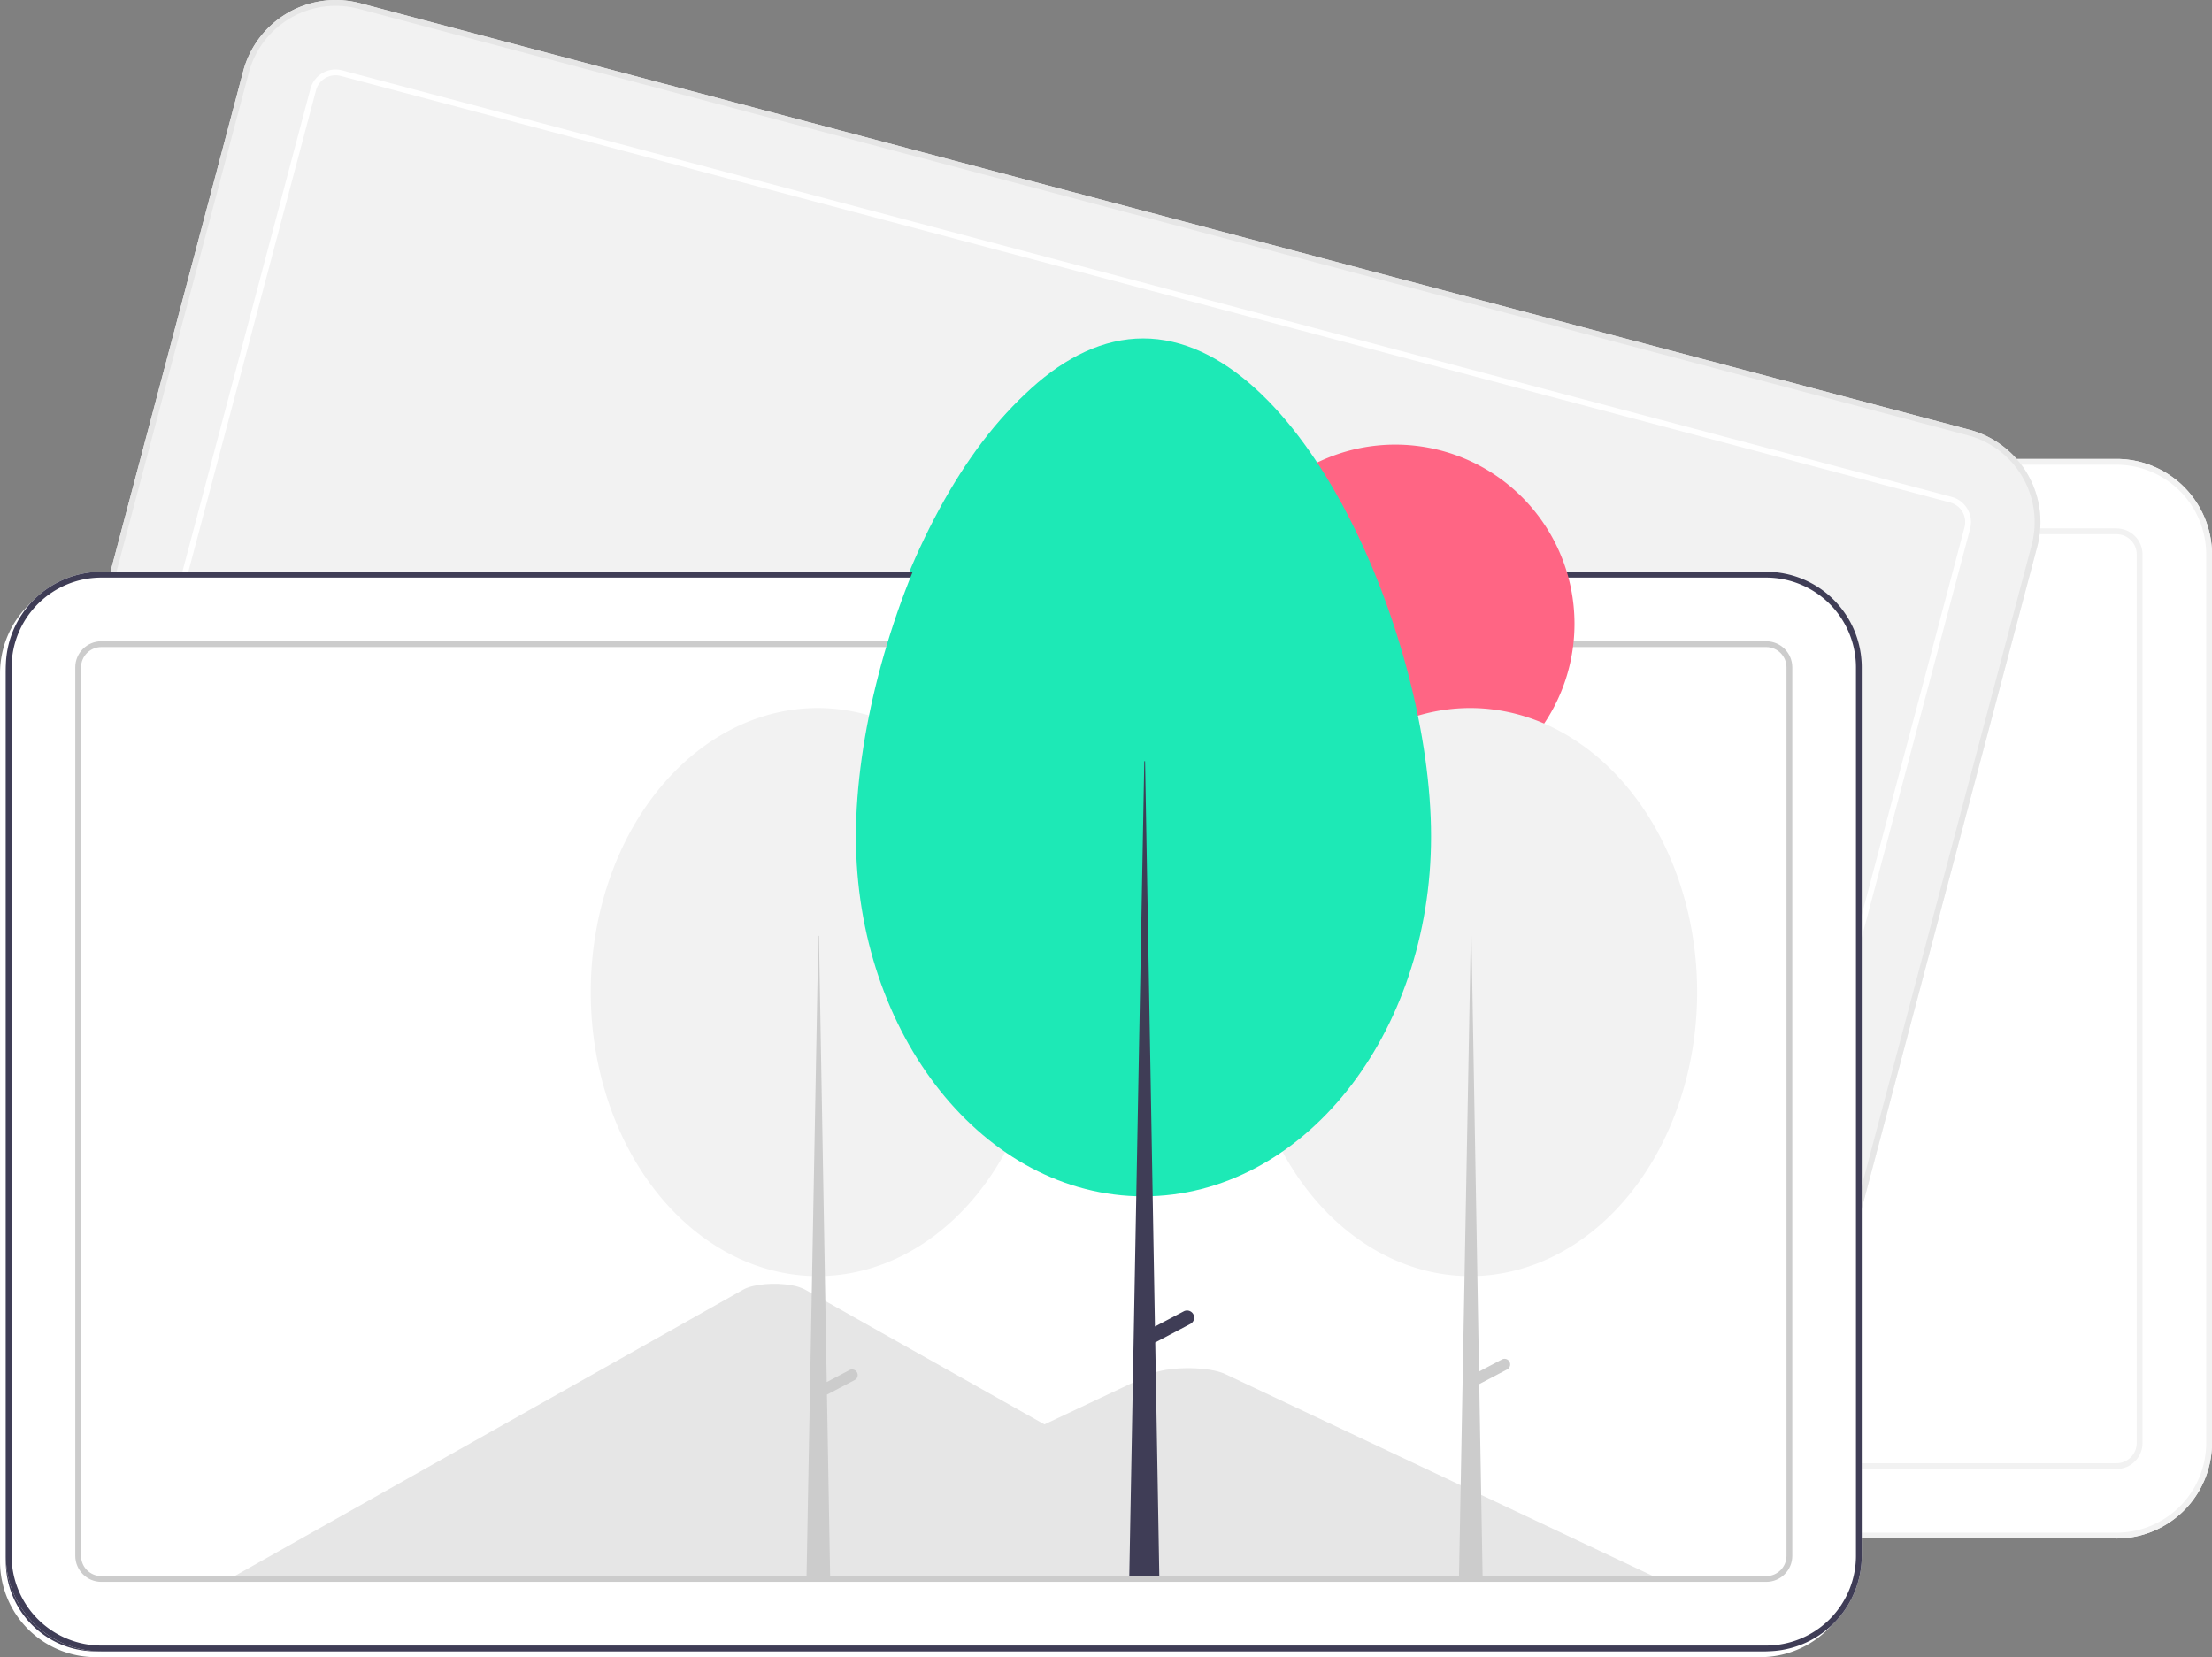 <svg xmlns="http://www.w3.org/2000/svg" width="119.485" height="89.526" viewBox="16.257 33.736 119.485 89.526"><rect x="16.257" y="33.736" width="119.485" height="89.526" fill="#808080" stroke="none"/><g data-name="undraw_images_re_0kll"><path d="M130.583 116.851H40.649a5.166 5.166 0 0 1-5.16-5.16V63.69a5.166 5.166 0 0 1 5.16-5.16h89.934a5.166 5.166 0 0 1 5.16 5.16v48.002a5.166 5.166 0 0 1-5.16 5.16Z" fill="#fff" fill-rule="evenodd" data-name="Path 32807"/><path d="M130.583 116.851H40.649a5.166 5.166 0 0 1-5.16-5.16V63.69a5.166 5.166 0 0 1 5.16-5.16h89.934a5.166 5.166 0 0 1 5.16 5.16v48.002a5.166 5.166 0 0 1-5.16 5.16Zm-89.934-58.01a4.853 4.853 0 0 0-4.847 4.848v48.002a4.853 4.853 0 0 0 4.847 4.847h89.934a4.853 4.853 0 0 0 4.847-4.847V63.69a4.853 4.853 0 0 0-4.847-4.847H40.649Z" fill="#f2f2f2" fill-rule="evenodd" data-name="Path 32808"/><path d="M130.583 113.099H40.649c-.776-.001-1.406-.63-1.407-1.408V63.69c.001-.777.63-1.406 1.407-1.407h89.934c.777 0 1.406.63 1.407 1.407v48.002c0 .777-.63 1.407-1.407 1.408ZM40.649 62.595c-.604 0-1.094.49-1.094 1.094v48.002c0 .605.49 1.094 1.094 1.095h89.934c.604 0 1.094-.49 1.094-1.095V63.69c0-.604-.49-1.094-1.094-1.094H40.649Z" fill="#f2f2f2" fill-rule="evenodd" data-name="Path 32809"/><path d="M107.694 113.327 20.762 90.283a5.166 5.166 0 0 1-3.665-6.31l12.3-46.4a5.166 5.166 0 0 1 6.31-3.665l86.93 23.044a5.166 5.166 0 0 1 3.666 6.31l-12.3 46.4a5.166 5.166 0 0 1-6.31 3.665Z" fill="#f2f2f2" fill-rule="evenodd" data-name="Path 32810"/><path d="M107.694 113.327 20.762 90.283a5.166 5.166 0 0 1-3.665-6.31l12.3-46.4a5.166 5.166 0 0 1 6.31-3.665l86.93 23.044a5.166 5.166 0 0 1 3.666 6.31l-12.3 46.4a5.166 5.166 0 0 1-6.31 3.665ZM35.626 34.211a4.853 4.853 0 0 0-5.927 3.443l-12.3 46.4a4.853 4.853 0 0 0 3.444 5.927l86.93 23.044a4.853 4.853 0 0 0 5.928-3.443l12.3-46.4a4.853 4.853 0 0 0-3.444-5.927L35.627 34.21Z" fill="#e6e6e6" fill-rule="evenodd" data-name="Path 32811"/><path d="M108.655 109.7 21.724 86.656c-.75-.2-1.198-.97-1-1.72l12.3-46.4c.2-.751.97-1.198 1.72-1l86.932 23.044c.75.2 1.198.97 1 1.72l-12.3 46.4c-.2.75-.97 1.198-1.72 1Zm-73.99-71.862a1.096 1.096 0 0 0-1.339.778l-12.3 46.4a1.096 1.096 0 0 0 .778 1.338l86.931 23.044a1.096 1.096 0 0 0 1.339-.778l12.3-46.4a1.096 1.096 0 0 0-.778-1.338L34.665 37.838Z" fill="#fff" fill-rule="evenodd" data-name="Path 32812"/><path d="M111.35 123.262H21.418a5.166 5.166 0 0 1-5.16-5.16V70.1a5.166 5.166 0 0 1 5.16-5.16h89.934a5.166 5.166 0 0 1 5.16 5.16v48.002a5.166 5.166 0 0 1-5.16 5.16Z" fill="#fff" fill-rule="evenodd" data-name="Path 32813"/><path d="M86.917 119.197H28.84c-.073 0-.145-.002-.217-.006l27.468-15.47c.522-.3 1.696-.406 2.62-.236.254.04.5.12.727.237l18.434 10.38.884.498 8.16 4.597Z" fill="#e6e6e6" fill-rule="evenodd" data-name="Path 32814"/><path d="M105.24 119.196H55.007l9.734-4.597.7-.33 12.684-5.991c.832-.393 2.832-.417 3.81-.075.066.024.126.048.183.075l23.12 10.918Z" fill="#e6e6e6" fill-rule="evenodd" data-name="Path 32815"/><path d="M21.417 65.253A4.853 4.853 0 0 0 16.57 70.1v48.002a4.853 4.853 0 0 0 4.847 4.847h89.933a4.853 4.853 0 0 0 4.848-4.847V70.1a4.853 4.853 0 0 0-4.848-4.847H21.417Z" fill="#3f3d56" fill-rule="evenodd" data-name="Path 32816"/><path d="M111.35 119.51H21.418c-.777-.002-1.406-.631-1.407-1.408V70.1c0-.777.63-1.407 1.407-1.407h89.934c.776 0 1.406.63 1.407 1.407v48.002c-.001.777-.63 1.406-1.407 1.407ZM21.418 69.004c-.604.001-1.094.49-1.095 1.095v48.002c.001.604.49 1.094 1.095 1.095h89.934c.604-.001 1.093-.49 1.094-1.095V70.1c0-.604-.49-1.094-1.094-1.095H21.417Z" fill="#ccc" fill-rule="evenodd" data-name="Path 32817"/><path d="M81.633 67.7a9.68 9.68 0 1 1 0 .1z" fill="#ff6584" fill-rule="evenodd" data-name="Ellipse 733"/><path d="M83.1 87.595a12.259 15.345 0 1 1 0 .1z" fill="#f2f2f2" fill-rule="evenodd" data-name="Ellipse 734"/><path d="M95.392 84.61h.034l.606 34.756h-1.28l.64-34.757Z" fill="#ccc" fill-rule="evenodd" data-name="Path 32818"/><path d="M97.483 107.62a.303.303 0 0 1-.126.409l-1.759.926-.282-.537 1.758-.926a.303.303 0 0 1 .41.127Z" fill="#ccc" fill-rule="evenodd" data-name="Path 32819"/><path d="M47.855 87.595a12.259 15.345 0 1 1 0 .1z" fill="#f2f2f2" fill-rule="evenodd" data-name="Ellipse 735"/><path d="M62.239 108.194a.303.303 0 0 0-.41-.127l-1.227.646-.42-24.104h-.034l-.64 34.757h1.28l-.174-9.974 1.498-.789a.303.303 0 0 0 .127-.41Z" fill="#ccc" fill-rule="evenodd" data-name="Path 32820"/><path d="M77.694 52.333c8.579 0 15.552 16.164 15.552 26.903 0 10.738-6.955 19.443-15.534 19.443S62.18 89.974 62.18 79.236c0-10.739 6.936-26.903 15.515-26.903Z" fill="#1de9b6" fill-rule="evenodd" data-name="Path 32821"/><path d="M80.404 105.053a.384.384 0 0 0-.519-.16l-1.555.818-.533-30.542h-.042l-.81 44.04h1.62l-.22-12.637 1.898-1a.384.384 0 0 0 .161-.519Z" fill="#3f3d56" fill-rule="evenodd" data-name="Path 32822"/><path d="M111.663 122.95H21.73a5.166 5.166 0 0 1-5.16-5.16V69.786a5.166 5.166 0 0 1 5.16-5.16h89.933a5.166 5.166 0 0 1 5.16 5.16v48.002a5.166 5.166 0 0 1-5.16 5.16Z" fill="#fff" fill-rule="evenodd" data-name="Path 32823"/><path d="M87.23 118.884H29.152c-.073 0-.145-.002-.217-.006l27.467-15.47c.523-.3 1.697-.405 2.621-.235.254.039.5.118.727.236l18.434 10.381.883.497 8.161 4.597Z" fill="#e6e6e6" fill-rule="evenodd" data-name="Path 32824"/><path d="M105.552 118.884H55.32l9.734-4.597.7-.331 12.685-5.991c.831-.393 2.832-.417 3.81-.074.065.023.126.048.182.074l23.12 10.919Z" fill="#e6e6e6" fill-rule="evenodd" data-name="Path 32825"/><path d="M111.663 122.95H21.73a5.166 5.166 0 0 1-5.16-5.16V69.786a5.166 5.166 0 0 1 5.16-5.16h89.933a5.166 5.166 0 0 1 5.16 5.16v48.002a5.166 5.166 0 0 1-5.16 5.16ZM21.73 64.94a4.853 4.853 0 0 0-4.847 4.847v48.002a4.853 4.853 0 0 0 4.847 4.847h89.933a4.853 4.853 0 0 0 4.847-4.847V69.787a4.853 4.853 0 0 0-4.847-4.847H21.73Z" fill="#3f3d56" fill-rule="evenodd" data-name="Path 32826"/><path d="M111.663 119.196H21.73c-.777 0-1.406-.63-1.407-1.407V69.787c0-.777.63-1.406 1.407-1.407h89.933c.777 0 1.407.63 1.408 1.407v48.002c-.001.777-.63 1.407-1.408 1.407ZM21.73 68.692c-.604.001-1.094.49-1.095 1.095v48.002c0 .604.49 1.094 1.095 1.095h89.933c.604 0 1.094-.49 1.095-1.095V69.787c0-.604-.49-1.094-1.095-1.095H21.73Z" fill="#ccc" fill-rule="evenodd" data-name="Path 32827"/><path d="M81.946 67.387a9.68 9.68 0 1 1 0 .1z" fill="#ff6584" fill-rule="evenodd" data-name="Ellipse 736"/><path d="M83.412 87.282a12.259 15.345 0 1 1 0 .1z" fill="#f2f2f2" fill-rule="evenodd" data-name="Ellipse 737"/><path d="M95.705 84.297h.034l.606 34.756h-1.28l.64-34.756Z" fill="#ccc" fill-rule="evenodd" data-name="Path 32828"/><path d="M97.796 107.307a.303.303 0 0 1-.127.41l-1.758.925-.283-.537 1.759-.925a.303.303 0 0 1 .409.127Z" fill="#ccc" fill-rule="evenodd" data-name="Path 32829"/><path d="M48.168 87.282a12.259 15.345 0 1 1 0 .1z" fill="#f2f2f2" fill-rule="evenodd" data-name="Ellipse 738"/><path d="M62.552 107.881a.303.303 0 0 0-.41-.127l-1.227.646-.42-24.103h-.034l-.64 34.756h1.28l-.174-9.974 1.498-.788a.303.303 0 0 0 .127-.41Z" fill="#ccc" fill-rule="evenodd" data-name="Path 32830"/><path d="M78.007 52.02c8.579 0 15.551 16.165 15.551 26.903s-6.954 19.443-15.533 19.443c-8.58 0-15.534-8.705-15.534-19.443 0-10.738 6.937-26.903 15.516-26.903Z" fill="#1de9b6" fill-rule="evenodd" data-name="Path 32831"/><path d="M80.717 104.74a.384.384 0 0 0-.519-.16l-1.555.819-.533-30.542h-.042l-.811 44.04h1.622l-.22-12.638 1.897-1a.384.384 0 0 0 .161-.518Z" fill="#3f3d56" fill-rule="evenodd" data-name="Path 32832"/></g></svg>